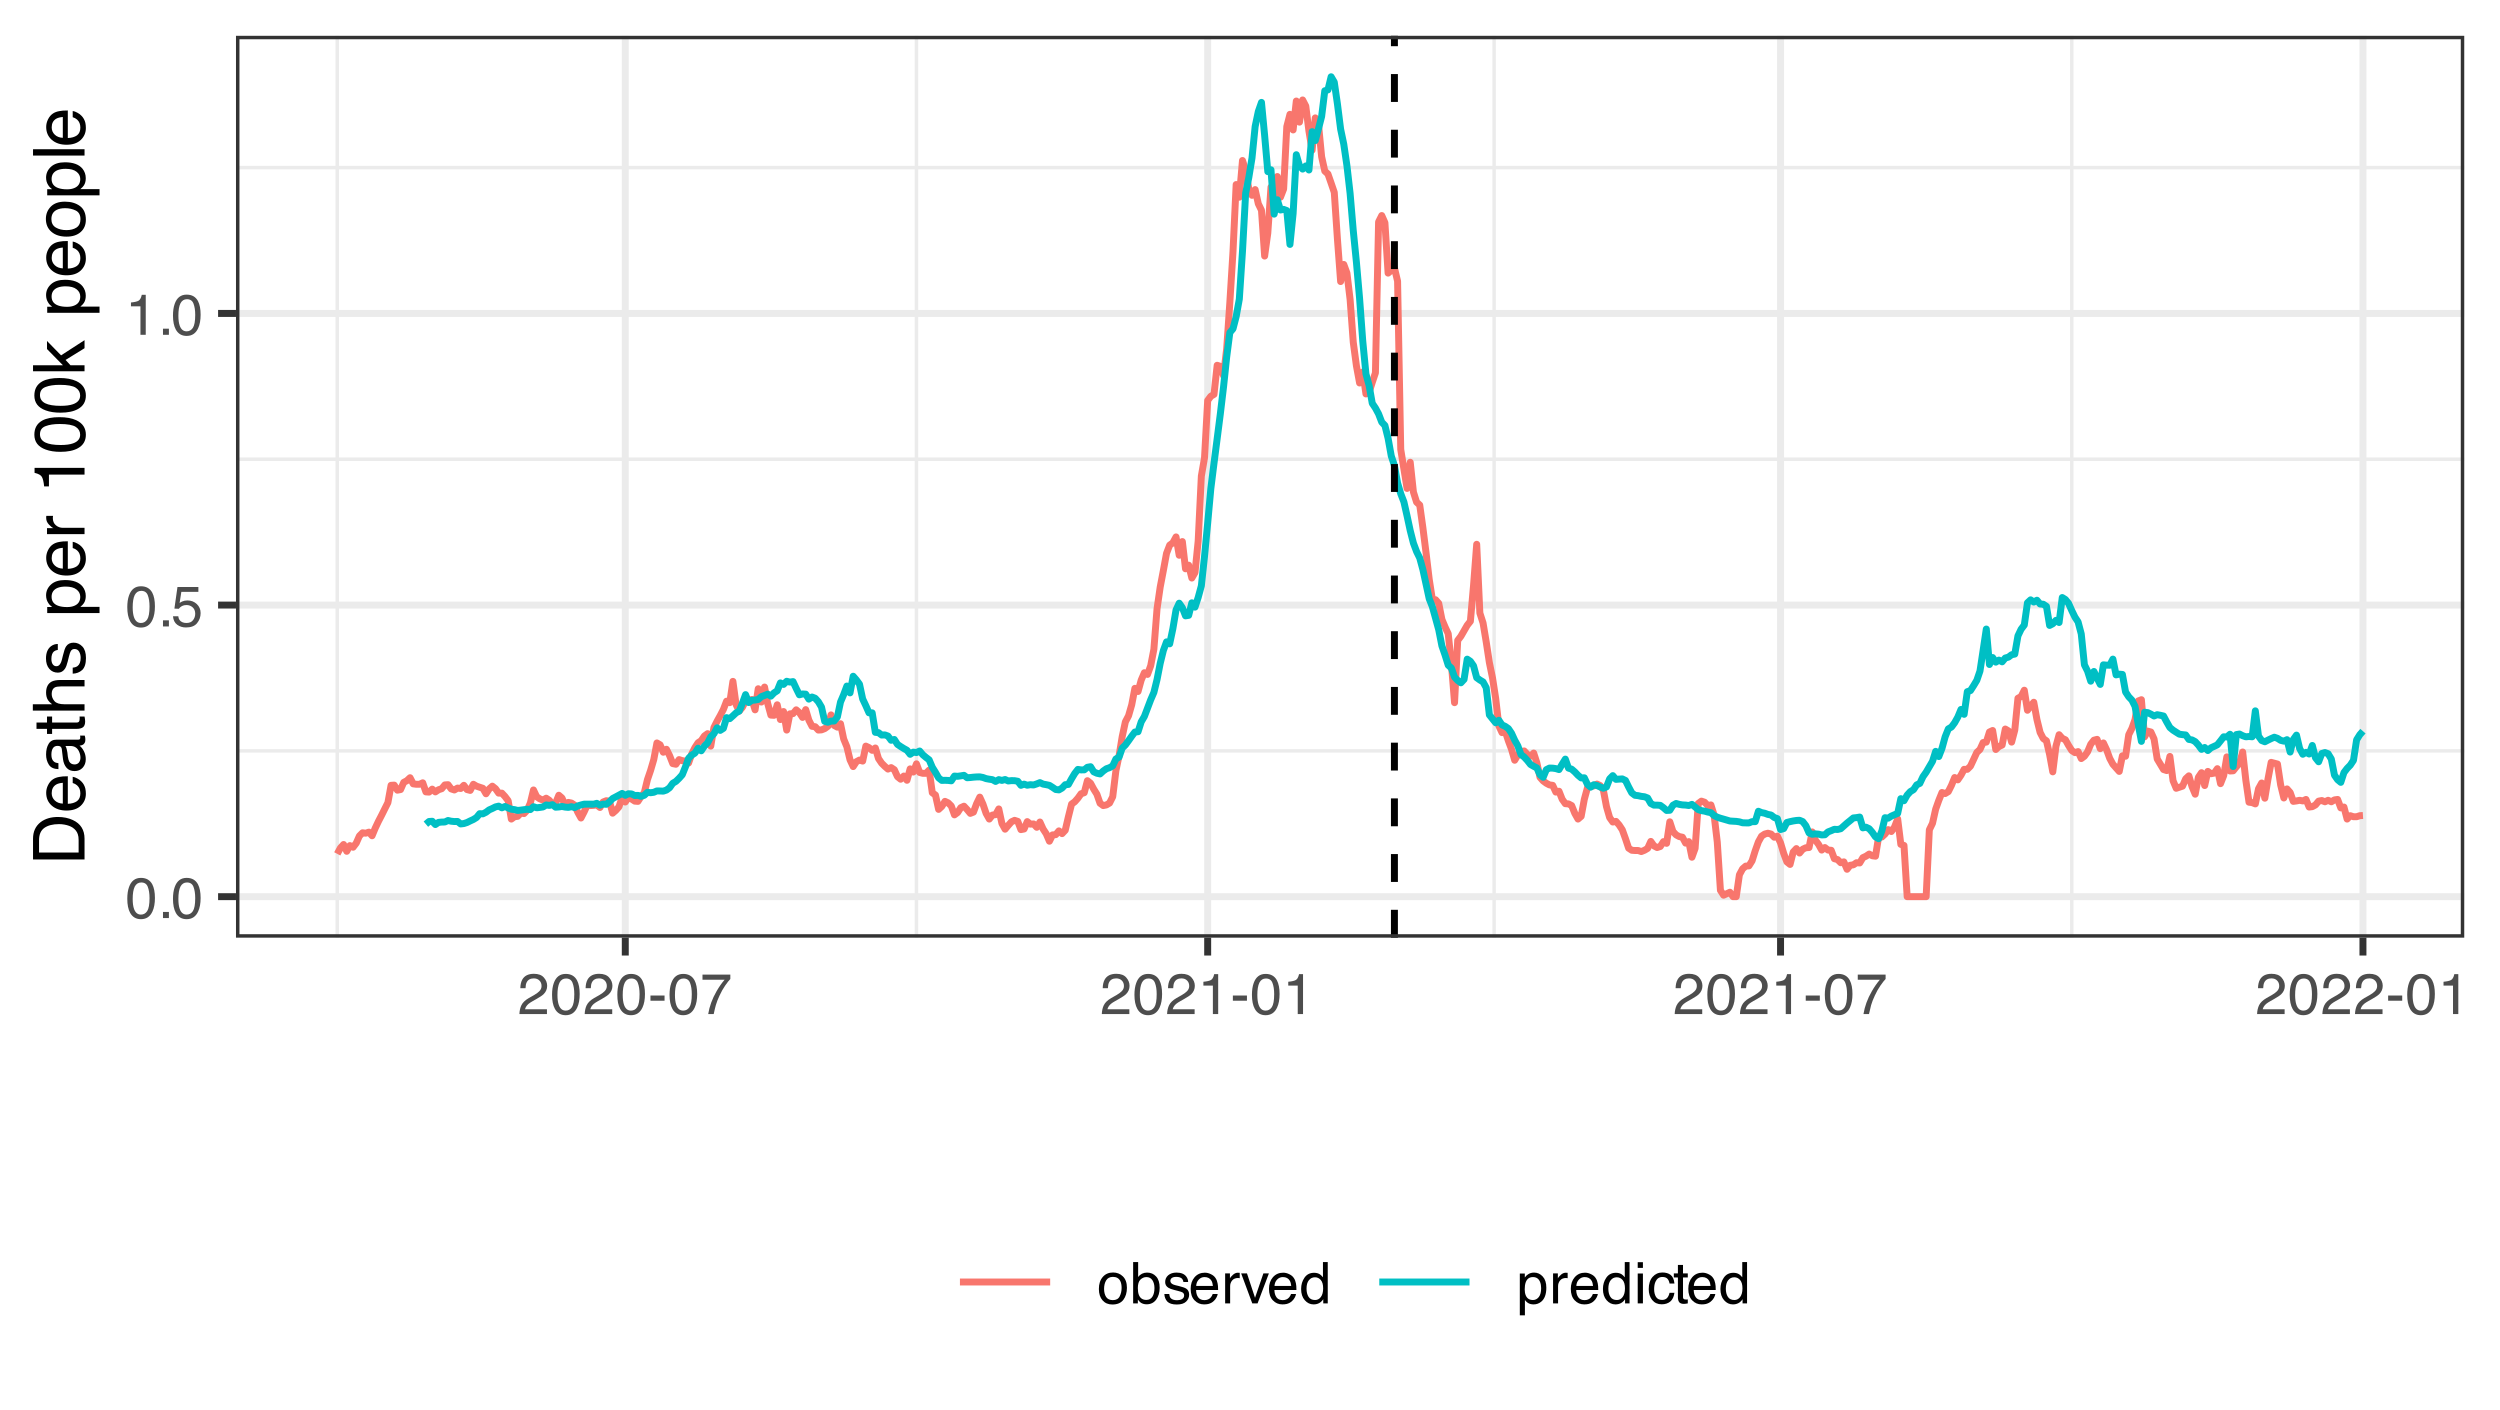 <?xml version="1.0" encoding="UTF-8"?>
<svg xmlns="http://www.w3.org/2000/svg" xmlns:xlink="http://www.w3.org/1999/xlink" width="383" height="216" viewBox="0 0 383 216">
<defs>
<g>
<g id="glyph-0-0">
<path d="M 0.281 0 L 0.281 -6.312 L 5.297 -6.312 L 5.297 0 Z M 4.5 -0.797 L 4.5 -5.516 L 1.078 -5.516 L 1.078 -0.797 Z M 4.5 -0.797 "/>
</g>
<g id="glyph-0-1">
<path d="M 2.375 -6.156 C 3.176 -6.156 3.754 -5.828 4.109 -5.172 C 4.379 -4.66 4.516 -3.961 4.516 -3.078 C 4.516 -2.242 4.391 -1.555 4.141 -1.016 C 3.785 -0.223 3.195 0.172 2.375 0.172 C 1.633 0.172 1.082 -0.148 0.719 -0.797 C 0.426 -1.328 0.281 -2.047 0.281 -2.953 C 0.281 -3.648 0.367 -4.25 0.547 -4.75 C 0.879 -5.688 1.488 -6.156 2.375 -6.156 Z M 2.375 -0.531 C 2.77 -0.531 3.086 -0.707 3.328 -1.062 C 3.566 -1.426 3.688 -2.086 3.688 -3.047 C 3.688 -3.754 3.598 -4.332 3.422 -4.781 C 3.254 -5.227 2.922 -5.453 2.422 -5.453 C 1.973 -5.453 1.641 -5.238 1.422 -4.812 C 1.211 -4.383 1.109 -3.754 1.109 -2.922 C 1.109 -2.297 1.176 -1.789 1.312 -1.406 C 1.52 -0.82 1.875 -0.531 2.375 -0.531 Z M 2.375 -0.531 "/>
</g>
<g id="glyph-0-2">
<path d="M 0.75 -0.938 L 1.656 -0.938 L 1.656 0 L 0.75 0 Z M 0.75 -0.938 "/>
</g>
<g id="glyph-0-3">
<path d="M 1.094 -1.562 C 1.133 -1.125 1.336 -0.82 1.703 -0.656 C 1.879 -0.57 2.094 -0.531 2.344 -0.531 C 2.801 -0.531 3.141 -0.676 3.359 -0.969 C 3.578 -1.258 3.688 -1.582 3.688 -1.938 C 3.688 -2.363 3.555 -2.691 3.297 -2.922 C 3.035 -3.16 2.719 -3.281 2.344 -3.281 C 2.082 -3.281 1.852 -3.227 1.656 -3.125 C 1.469 -3.02 1.305 -2.879 1.172 -2.703 L 0.5 -2.734 L 0.969 -6.047 L 4.172 -6.047 L 4.172 -5.297 L 1.562 -5.297 L 1.297 -3.594 C 1.43 -3.695 1.566 -3.773 1.703 -3.828 C 1.93 -3.93 2.195 -3.984 2.5 -3.984 C 3.062 -3.984 3.535 -3.801 3.922 -3.438 C 4.316 -3.07 4.516 -2.609 4.516 -2.047 C 4.516 -1.461 4.332 -0.945 3.969 -0.5 C 3.613 -0.062 3.047 0.156 2.266 0.156 C 1.754 0.156 1.305 0.016 0.922 -0.266 C 0.547 -0.547 0.332 -0.977 0.281 -1.562 Z M 1.094 -1.562 "/>
</g>
<g id="glyph-0-4">
<path d="M 0.844 -4.359 L 0.844 -4.953 C 1.395 -5.004 1.781 -5.094 2 -5.219 C 2.227 -5.344 2.395 -5.645 2.5 -6.125 L 3.109 -6.125 L 3.109 0 L 2.297 0 L 2.297 -4.359 Z M 0.844 -4.359 "/>
</g>
<g id="glyph-0-5">
<path d="M 0.281 0 C 0.301 -0.531 0.406 -0.988 0.594 -1.375 C 0.789 -1.77 1.164 -2.129 1.719 -2.453 L 2.547 -2.922 C 2.91 -3.141 3.164 -3.328 3.312 -3.484 C 3.551 -3.711 3.672 -3.984 3.672 -4.297 C 3.672 -4.648 3.562 -4.93 3.344 -5.141 C 3.133 -5.359 2.848 -5.469 2.484 -5.469 C 1.961 -5.469 1.598 -5.266 1.391 -4.859 C 1.285 -4.648 1.227 -4.352 1.219 -3.969 L 0.422 -3.969 C 0.43 -4.5 0.531 -4.938 0.719 -5.281 C 1.051 -5.875 1.645 -6.172 2.5 -6.172 C 3.195 -6.172 3.707 -5.977 4.031 -5.594 C 4.363 -5.219 4.531 -4.797 4.531 -4.328 C 4.531 -3.836 4.352 -3.414 4 -3.062 C 3.801 -2.863 3.441 -2.617 2.922 -2.328 L 2.344 -2 C 2.062 -1.844 1.836 -1.695 1.672 -1.562 C 1.391 -1.312 1.211 -1.035 1.141 -0.734 L 4.5 -0.734 L 4.5 0 Z M 0.281 0 "/>
</g>
<g id="glyph-0-6">
<path d="M 0.359 -2.844 L 2.516 -2.844 L 2.516 -2.047 L 0.359 -2.047 Z M 0.359 -2.844 "/>
</g>
<g id="glyph-0-7">
<path d="M 4.594 -6.047 L 4.594 -5.375 C 4.395 -5.176 4.129 -4.836 3.797 -4.359 C 3.473 -3.891 3.188 -3.379 2.938 -2.828 C 2.688 -2.297 2.5 -1.812 2.375 -1.375 C 2.289 -1.082 2.18 -0.625 2.047 0 L 1.203 0 C 1.391 -1.176 1.816 -2.344 2.484 -3.5 C 2.879 -4.188 3.289 -4.773 3.719 -5.266 L 0.328 -5.266 L 0.328 -6.047 Z M 4.594 -6.047 "/>
</g>
<g id="glyph-0-8">
<path d="M 2.391 -0.5 C 2.898 -0.5 3.25 -0.691 3.438 -1.078 C 3.633 -1.461 3.734 -1.895 3.734 -2.375 C 3.734 -2.801 3.664 -3.148 3.531 -3.422 C 3.312 -3.848 2.938 -4.062 2.406 -4.062 C 1.926 -4.062 1.578 -3.879 1.359 -3.516 C 1.148 -3.16 1.047 -2.727 1.047 -2.219 C 1.047 -1.727 1.148 -1.316 1.359 -0.984 C 1.578 -0.66 1.922 -0.5 2.391 -0.5 Z M 2.422 -4.734 C 3.016 -4.734 3.516 -4.535 3.922 -4.141 C 4.336 -3.742 4.547 -3.16 4.547 -2.391 C 4.547 -1.648 4.363 -1.035 4 -0.547 C 3.633 -0.066 3.07 0.172 2.312 0.172 C 1.688 0.172 1.188 -0.039 0.812 -0.469 C 0.438 -0.895 0.25 -1.473 0.25 -2.203 C 0.25 -2.973 0.445 -3.586 0.844 -4.047 C 1.238 -4.504 1.766 -4.734 2.422 -4.734 Z M 2.391 -4.719 Z M 2.391 -4.719 "/>
</g>
<g id="glyph-0-9">
<path d="M 0.5 -6.328 L 1.266 -6.328 L 1.266 -4.047 C 1.43 -4.266 1.629 -4.43 1.859 -4.547 C 2.098 -4.66 2.352 -4.719 2.625 -4.719 C 3.195 -4.719 3.66 -4.52 4.016 -4.125 C 4.379 -3.738 4.562 -3.16 4.562 -2.391 C 4.562 -1.66 4.383 -1.055 4.031 -0.578 C 3.676 -0.098 3.188 0.141 2.562 0.141 C 2.219 0.141 1.922 0.055 1.672 -0.109 C 1.535 -0.203 1.383 -0.363 1.219 -0.594 L 1.219 0 L 0.5 0 Z M 2.516 -0.531 C 2.93 -0.531 3.242 -0.695 3.453 -1.031 C 3.66 -1.363 3.766 -1.801 3.766 -2.344 C 3.766 -2.832 3.66 -3.234 3.453 -3.547 C 3.242 -3.867 2.938 -4.031 2.531 -4.031 C 2.188 -4.031 1.879 -3.898 1.609 -3.641 C 1.348 -3.379 1.219 -2.945 1.219 -2.344 C 1.219 -1.914 1.27 -1.566 1.375 -1.297 C 1.582 -0.785 1.961 -0.531 2.516 -0.531 Z M 2.516 -0.531 "/>
</g>
<g id="glyph-0-10">
<path d="M 1.031 -1.438 C 1.051 -1.188 1.113 -0.988 1.219 -0.844 C 1.414 -0.602 1.754 -0.484 2.234 -0.484 C 2.516 -0.484 2.766 -0.539 2.984 -0.656 C 3.203 -0.781 3.312 -0.973 3.312 -1.234 C 3.312 -1.43 3.223 -1.582 3.047 -1.688 C 2.941 -1.75 2.723 -1.82 2.391 -1.906 L 1.781 -2.062 C 1.383 -2.164 1.094 -2.273 0.906 -2.391 C 0.57 -2.598 0.406 -2.891 0.406 -3.266 C 0.406 -3.691 0.562 -4.039 0.875 -4.312 C 1.195 -4.582 1.617 -4.719 2.141 -4.719 C 2.836 -4.719 3.336 -4.516 3.641 -4.109 C 3.836 -3.848 3.93 -3.57 3.922 -3.281 L 3.203 -3.281 C 3.18 -3.457 3.117 -3.613 3.016 -3.75 C 2.836 -3.957 2.531 -4.062 2.094 -4.062 C 1.801 -4.062 1.578 -4.004 1.422 -3.891 C 1.273 -3.773 1.203 -3.629 1.203 -3.453 C 1.203 -3.254 1.301 -3.094 1.5 -2.969 C 1.613 -2.895 1.781 -2.832 2 -2.781 L 2.516 -2.656 C 3.066 -2.52 3.438 -2.391 3.625 -2.266 C 3.926 -2.066 4.078 -1.754 4.078 -1.328 C 4.078 -0.922 3.922 -0.566 3.609 -0.266 C 3.305 0.023 2.832 0.172 2.188 0.172 C 1.508 0.172 1.023 0.02 0.734 -0.281 C 0.453 -0.594 0.301 -0.977 0.281 -1.438 Z M 2.172 -4.719 Z M 2.172 -4.719 "/>
</g>
<g id="glyph-0-11">
<path d="M 2.484 -4.703 C 2.805 -4.703 3.117 -4.625 3.422 -4.469 C 3.734 -4.32 3.969 -4.125 4.125 -3.875 C 4.281 -3.645 4.383 -3.375 4.438 -3.062 C 4.488 -2.852 4.516 -2.516 4.516 -2.047 L 1.141 -2.047 C 1.148 -1.586 1.258 -1.211 1.469 -0.922 C 1.676 -0.641 1.992 -0.5 2.422 -0.5 C 2.828 -0.5 3.148 -0.633 3.391 -0.906 C 3.523 -1.062 3.625 -1.238 3.688 -1.438 L 4.453 -1.438 C 4.43 -1.27 4.363 -1.082 4.25 -0.875 C 4.133 -0.664 4.004 -0.5 3.859 -0.375 C 3.629 -0.145 3.344 0.008 3 0.094 C 2.812 0.133 2.598 0.156 2.359 0.156 C 1.785 0.156 1.301 -0.051 0.906 -0.469 C 0.508 -0.883 0.312 -1.469 0.312 -2.219 C 0.312 -2.945 0.508 -3.539 0.906 -4 C 1.312 -4.469 1.836 -4.703 2.484 -4.703 Z M 3.719 -2.672 C 3.688 -3.004 3.613 -3.27 3.5 -3.469 C 3.281 -3.844 2.926 -4.031 2.438 -4.031 C 2.082 -4.031 1.785 -3.898 1.547 -3.641 C 1.305 -3.391 1.176 -3.066 1.156 -2.672 Z M 2.406 -4.719 Z M 2.406 -4.719 "/>
</g>
<g id="glyph-0-12">
<path d="M 0.594 -4.594 L 1.328 -4.594 L 1.328 -3.812 C 1.379 -3.957 1.523 -4.141 1.766 -4.359 C 2.004 -4.586 2.273 -4.703 2.578 -4.703 C 2.586 -4.703 2.609 -4.695 2.641 -4.688 C 2.68 -4.688 2.742 -4.688 2.828 -4.688 L 2.828 -3.859 C 2.773 -3.867 2.727 -3.875 2.688 -3.875 C 2.656 -3.883 2.617 -3.891 2.578 -3.891 C 2.18 -3.891 1.879 -3.766 1.672 -3.516 C 1.461 -3.266 1.359 -2.973 1.359 -2.641 L 1.359 0 L 0.594 0 Z M 0.594 -4.594 "/>
</g>
<g id="glyph-0-13">
<path d="M 0.938 -4.594 L 2.172 -0.859 L 3.453 -4.594 L 4.297 -4.594 L 2.562 0 L 1.75 0 L 0.047 -4.594 Z M 0.938 -4.594 "/>
</g>
<g id="glyph-0-14">
<path d="M 1.062 -2.25 C 1.062 -1.75 1.164 -1.332 1.375 -1 C 1.582 -0.676 1.914 -0.516 2.375 -0.516 C 2.727 -0.516 3.02 -0.664 3.25 -0.969 C 3.488 -1.281 3.609 -1.723 3.609 -2.297 C 3.609 -2.879 3.488 -3.305 3.25 -3.578 C 3.008 -3.859 2.711 -4 2.359 -4 C 1.973 -4 1.66 -3.848 1.422 -3.547 C 1.18 -3.254 1.062 -2.82 1.062 -2.25 Z M 2.219 -4.688 C 2.57 -4.688 2.867 -4.609 3.109 -4.453 C 3.242 -4.367 3.398 -4.219 3.578 -4 L 3.578 -6.328 L 4.312 -6.328 L 4.312 0 L 3.625 0 L 3.625 -0.641 C 3.438 -0.359 3.219 -0.156 2.969 -0.031 C 2.727 0.094 2.453 0.156 2.141 0.156 C 1.617 0.156 1.172 -0.055 0.797 -0.484 C 0.422 -0.91 0.234 -1.484 0.234 -2.203 C 0.234 -2.867 0.406 -3.445 0.75 -3.938 C 1.094 -4.438 1.582 -4.688 2.219 -4.688 Z M 2.219 -4.688 "/>
</g>
<g id="glyph-0-15">
<path d="M 2.516 -0.516 C 2.867 -0.516 3.164 -0.664 3.406 -0.969 C 3.645 -1.27 3.766 -1.723 3.766 -2.328 C 3.766 -2.691 3.711 -3.004 3.609 -3.266 C 3.41 -3.773 3.047 -4.031 2.516 -4.031 C 1.973 -4.031 1.602 -3.766 1.406 -3.234 C 1.301 -2.941 1.25 -2.578 1.25 -2.141 C 1.25 -1.785 1.301 -1.484 1.406 -1.234 C 1.602 -0.754 1.973 -0.516 2.516 -0.516 Z M 0.5 -4.578 L 1.266 -4.578 L 1.266 -3.969 C 1.41 -4.176 1.578 -4.336 1.766 -4.453 C 2.023 -4.629 2.332 -4.719 2.688 -4.719 C 3.207 -4.719 3.648 -4.516 4.016 -4.109 C 4.379 -3.711 4.562 -3.145 4.562 -2.406 C 4.562 -1.395 4.297 -0.676 3.766 -0.25 C 3.43 0.02 3.047 0.156 2.609 0.156 C 2.266 0.156 1.973 0.078 1.734 -0.078 C 1.598 -0.16 1.445 -0.305 1.281 -0.516 L 1.281 1.828 L 0.5 1.828 Z M 0.5 -4.578 "/>
</g>
<g id="glyph-0-16">
<path d="M 0.562 -4.578 L 1.359 -4.578 L 1.359 0 L 0.562 0 Z M 0.562 -6.312 L 1.359 -6.312 L 1.359 -5.438 L 0.562 -5.438 Z M 0.562 -6.312 "/>
</g>
<g id="glyph-0-17">
<path d="M 2.344 -4.734 C 2.863 -4.734 3.285 -4.609 3.609 -4.359 C 3.93 -4.109 4.125 -3.672 4.188 -3.047 L 3.438 -3.047 C 3.395 -3.336 3.289 -3.578 3.125 -3.766 C 2.957 -3.953 2.695 -4.047 2.344 -4.047 C 1.852 -4.047 1.5 -3.801 1.281 -3.312 C 1.145 -3.008 1.078 -2.629 1.078 -2.172 C 1.078 -1.703 1.172 -1.312 1.359 -1 C 1.555 -0.688 1.867 -0.531 2.297 -0.531 C 2.609 -0.531 2.859 -0.625 3.047 -0.812 C 3.234 -1.008 3.363 -1.281 3.438 -1.625 L 4.188 -1.625 C 4.102 -1.02 3.891 -0.57 3.547 -0.281 C 3.203 0 2.766 0.141 2.234 0.141 C 1.629 0.141 1.145 -0.078 0.781 -0.516 C 0.426 -0.961 0.25 -1.516 0.25 -2.172 C 0.25 -2.984 0.445 -3.613 0.844 -4.062 C 1.238 -4.508 1.738 -4.734 2.344 -4.734 Z M 2.219 -4.719 Z M 2.219 -4.719 "/>
</g>
<g id="glyph-0-18">
<path d="M 0.719 -5.891 L 1.5 -5.891 L 1.5 -4.594 L 2.234 -4.594 L 2.234 -3.969 L 1.5 -3.969 L 1.5 -0.969 C 1.5 -0.801 1.555 -0.691 1.672 -0.641 C 1.723 -0.609 1.82 -0.594 1.969 -0.594 C 2 -0.594 2.035 -0.594 2.078 -0.594 C 2.129 -0.594 2.18 -0.598 2.234 -0.609 L 2.234 0 C 2.148 0.02 2.055 0.035 1.953 0.047 C 1.859 0.066 1.758 0.078 1.656 0.078 C 1.289 0.078 1.039 -0.016 0.906 -0.203 C 0.781 -0.391 0.719 -0.629 0.719 -0.922 L 0.719 -3.969 L 0.094 -3.969 L 0.094 -4.594 L 0.719 -4.594 Z M 0.719 -5.891 "/>
</g>
<g id="glyph-1-0">
<path d="M 0 -0.359 L -7.891 -0.359 L -7.891 -6.625 L 0 -6.625 Z M -0.984 -5.625 L -6.906 -5.625 L -6.906 -1.344 L -0.984 -1.344 Z M -0.984 -5.625 "/>
</g>
<g id="glyph-1-1">
<path d="M -0.906 -3.875 C -0.906 -4.227 -0.945 -4.523 -1.031 -4.766 C -1.164 -5.172 -1.43 -5.508 -1.828 -5.781 C -2.148 -5.988 -2.562 -6.141 -3.062 -6.234 C -3.352 -6.285 -3.629 -6.312 -3.891 -6.312 C -4.859 -6.312 -5.613 -6.117 -6.156 -5.734 C -6.695 -5.348 -6.969 -4.723 -6.969 -3.859 L -6.969 -1.953 L -0.906 -1.953 Z M -7.891 -0.891 L -7.891 -4.078 C -7.891 -5.16 -7.504 -6.004 -6.734 -6.609 C -6.035 -7.141 -5.145 -7.406 -4.062 -7.406 C -3.227 -7.406 -2.473 -7.25 -1.797 -6.938 C -0.598 -6.383 0 -5.43 0 -4.078 L 0 -0.891 Z M -7.891 -0.891 "/>
</g>
<g id="glyph-1-2">
<path d="M -5.875 -3.109 C -5.875 -3.516 -5.781 -3.906 -5.594 -4.281 C -5.406 -4.664 -5.156 -4.961 -4.844 -5.172 C -4.562 -5.359 -4.223 -5.484 -3.828 -5.547 C -3.566 -5.609 -3.145 -5.641 -2.562 -5.641 L -2.562 -1.422 C -1.977 -1.441 -1.508 -1.578 -1.156 -1.828 C -0.812 -2.086 -0.641 -2.488 -0.641 -3.031 C -0.641 -3.539 -0.805 -3.945 -1.141 -4.25 C -1.328 -4.414 -1.551 -4.535 -1.812 -4.609 L -1.812 -5.562 C -1.594 -5.531 -1.352 -5.441 -1.094 -5.297 C -0.832 -5.16 -0.625 -5.004 -0.469 -4.828 C -0.176 -4.535 0.02 -4.176 0.125 -3.75 C 0.176 -3.508 0.203 -3.242 0.203 -2.953 C 0.203 -2.234 -0.055 -1.625 -0.578 -1.125 C -1.098 -0.633 -1.828 -0.391 -2.766 -0.391 C -3.691 -0.391 -4.441 -0.641 -5.016 -1.141 C -5.586 -1.641 -5.875 -2.297 -5.875 -3.109 Z M -3.328 -4.641 C -3.754 -4.609 -4.094 -4.52 -4.344 -4.375 C -4.801 -4.102 -5.031 -3.66 -5.031 -3.047 C -5.031 -2.598 -4.867 -2.223 -4.547 -1.922 C -4.234 -1.629 -3.828 -1.473 -3.328 -1.453 Z M -5.891 -3.016 Z M -5.891 -3.016 "/>
</g>
<g id="glyph-1-3">
<path d="M -1.531 -1.453 C -1.25 -1.453 -1.023 -1.551 -0.859 -1.75 C -0.703 -1.957 -0.625 -2.203 -0.625 -2.484 C -0.625 -2.816 -0.703 -3.145 -0.859 -3.469 C -1.117 -4.008 -1.551 -4.281 -2.156 -4.281 L -2.922 -4.281 C -2.848 -4.156 -2.785 -4 -2.734 -3.812 C -2.691 -3.633 -2.656 -3.453 -2.625 -3.266 L -2.562 -2.688 C -2.508 -2.332 -2.438 -2.066 -2.344 -1.891 C -2.164 -1.598 -1.895 -1.453 -1.531 -1.453 Z M -3.484 -3.797 C -3.516 -4.016 -3.609 -4.16 -3.766 -4.234 C -3.848 -4.273 -3.973 -4.297 -4.141 -4.297 C -4.461 -4.297 -4.695 -4.176 -4.844 -3.938 C -5 -3.707 -5.078 -3.375 -5.078 -2.938 C -5.078 -2.438 -4.941 -2.082 -4.672 -1.875 C -4.516 -1.75 -4.289 -1.672 -4 -1.641 L -4 -0.734 C -4.707 -0.754 -5.195 -0.984 -5.469 -1.422 C -5.75 -1.867 -5.891 -2.383 -5.891 -2.969 C -5.891 -3.645 -5.758 -4.191 -5.5 -4.609 C -5.25 -5.035 -4.848 -5.25 -4.297 -5.25 L -0.984 -5.25 C -0.891 -5.25 -0.812 -5.266 -0.75 -5.297 C -0.688 -5.336 -0.656 -5.426 -0.656 -5.562 C -0.656 -5.602 -0.656 -5.648 -0.656 -5.703 C -0.664 -5.766 -0.676 -5.82 -0.688 -5.875 L 0.031 -5.875 C 0.07 -5.727 0.098 -5.613 0.109 -5.531 C 0.117 -5.457 0.125 -5.352 0.125 -5.219 C 0.125 -4.883 0.004 -4.641 -0.234 -4.484 C -0.359 -4.41 -0.535 -4.359 -0.766 -4.328 C -0.504 -4.129 -0.281 -3.844 -0.094 -3.469 C 0.094 -3.102 0.188 -2.695 0.188 -2.25 C 0.188 -1.719 0.023 -1.281 -0.297 -0.938 C -0.617 -0.602 -1.023 -0.438 -1.516 -0.438 C -2.047 -0.438 -2.457 -0.602 -2.75 -0.938 C -3.039 -1.27 -3.223 -1.707 -3.297 -2.25 Z M -5.891 -2.984 Z M -5.891 -2.984 "/>
</g>
<g id="glyph-1-4">
<path d="M -7.359 -0.906 L -7.359 -1.875 L -5.75 -1.875 L -5.75 -2.797 L -4.969 -2.797 L -4.969 -1.875 L -1.203 -1.875 C -1.004 -1.875 -0.875 -1.941 -0.812 -2.078 C -0.77 -2.16 -0.75 -2.285 -0.75 -2.453 C -0.75 -2.504 -0.75 -2.555 -0.75 -2.609 C -0.75 -2.66 -0.754 -2.723 -0.766 -2.797 L 0 -2.797 C 0.031 -2.68 0.051 -2.562 0.062 -2.438 C 0.082 -2.32 0.094 -2.195 0.094 -2.062 C 0.094 -1.613 -0.02 -1.305 -0.25 -1.141 C -0.488 -0.984 -0.789 -0.906 -1.156 -0.906 L -4.969 -0.906 L -4.969 -0.125 L -5.75 -0.125 L -5.75 -0.906 Z M -7.359 -0.906 "/>
</g>
<g id="glyph-1-5">
<path d="M -7.922 -0.703 L -7.922 -1.672 L -4.969 -1.672 C -5.258 -1.898 -5.469 -2.109 -5.594 -2.297 C -5.789 -2.609 -5.891 -2.992 -5.891 -3.453 C -5.891 -4.285 -5.598 -4.852 -5.016 -5.156 C -4.691 -5.312 -4.25 -5.391 -3.688 -5.391 L 0 -5.391 L 0 -4.406 L -3.625 -4.406 C -4.051 -4.406 -4.363 -4.352 -4.562 -4.25 C -4.875 -4.07 -5.031 -3.738 -5.031 -3.25 C -5.031 -2.852 -4.891 -2.488 -4.609 -2.156 C -4.336 -1.832 -3.816 -1.672 -3.047 -1.672 L 0 -1.672 L 0 -0.703 Z M -7.922 -0.703 "/>
</g>
<g id="glyph-1-6">
<path d="M -1.812 -1.281 C -1.488 -1.312 -1.238 -1.395 -1.062 -1.531 C -0.75 -1.77 -0.594 -2.191 -0.594 -2.797 C -0.594 -3.148 -0.672 -3.461 -0.828 -3.734 C -0.984 -4.004 -1.223 -4.141 -1.547 -4.141 C -1.797 -4.141 -1.984 -4.031 -2.109 -3.812 C -2.191 -3.676 -2.285 -3.398 -2.391 -2.984 L -2.578 -2.219 C -2.703 -1.727 -2.836 -1.367 -2.984 -1.141 C -3.254 -0.723 -3.617 -0.516 -4.078 -0.516 C -4.617 -0.516 -5.055 -0.707 -5.391 -1.094 C -5.734 -1.488 -5.906 -2.02 -5.906 -2.688 C -5.906 -3.551 -5.648 -4.176 -5.141 -4.562 C -4.816 -4.801 -4.469 -4.914 -4.094 -4.906 L -4.094 -4 C -4.312 -3.977 -4.508 -3.898 -4.688 -3.766 C -4.945 -3.547 -5.078 -3.16 -5.078 -2.609 C -5.078 -2.242 -5.004 -1.969 -4.859 -1.781 C -4.723 -1.594 -4.539 -1.5 -4.312 -1.5 C -4.062 -1.5 -3.863 -1.625 -3.719 -1.875 C -3.625 -2.008 -3.539 -2.219 -3.469 -2.5 L -3.312 -3.141 C -3.145 -3.836 -2.984 -4.301 -2.828 -4.531 C -2.578 -4.914 -2.191 -5.109 -1.672 -5.109 C -1.148 -5.109 -0.703 -4.91 -0.328 -4.516 C 0.035 -4.129 0.219 -3.539 0.219 -2.75 C 0.219 -1.895 0.023 -1.285 -0.359 -0.922 C -0.754 -0.566 -1.238 -0.379 -1.812 -0.359 Z M -5.891 -2.719 Z M -5.891 -2.719 "/>
</g>
<g id="glyph-1-7">
</g>
<g id="glyph-1-8">
<path d="M -0.656 -3.141 C -0.656 -3.586 -0.844 -3.957 -1.219 -4.25 C -1.594 -4.551 -2.156 -4.703 -2.906 -4.703 C -3.363 -4.703 -3.758 -4.641 -4.094 -4.516 C -4.727 -4.266 -5.047 -3.805 -5.047 -3.141 C -5.047 -2.461 -4.711 -2.004 -4.047 -1.766 C -3.68 -1.629 -3.223 -1.562 -2.672 -1.562 C -2.234 -1.562 -1.859 -1.629 -1.547 -1.766 C -0.953 -2.016 -0.656 -2.473 -0.656 -3.141 Z M -5.719 -0.641 L -5.719 -1.578 L -4.969 -1.578 C -5.227 -1.766 -5.426 -1.973 -5.562 -2.203 C -5.781 -2.535 -5.891 -2.922 -5.891 -3.359 C -5.891 -4.004 -5.641 -4.555 -5.141 -5.016 C -4.641 -5.473 -3.926 -5.703 -3 -5.703 C -1.75 -5.703 -0.852 -5.375 -0.312 -4.719 C 0.02 -4.301 0.188 -3.816 0.188 -3.266 C 0.188 -2.828 0.094 -2.461 -0.094 -2.172 C -0.195 -2.004 -0.379 -1.812 -0.641 -1.594 L 2.297 -1.594 L 2.297 -0.641 Z M -5.719 -0.641 "/>
</g>
<g id="glyph-1-9">
<path d="M -5.75 -0.734 L -5.75 -1.656 L -4.766 -1.656 C -4.953 -1.727 -5.18 -1.91 -5.453 -2.203 C -5.734 -2.492 -5.875 -2.832 -5.875 -3.219 C -5.875 -3.238 -5.875 -3.27 -5.875 -3.312 C -5.875 -3.352 -5.867 -3.426 -5.859 -3.531 L -4.828 -3.531 C -4.836 -3.477 -4.844 -3.426 -4.844 -3.375 C -4.852 -3.32 -4.859 -3.27 -4.859 -3.219 C -4.859 -2.727 -4.703 -2.352 -4.391 -2.094 C -4.078 -1.832 -3.719 -1.703 -3.312 -1.703 L 0 -1.703 L 0 -0.734 Z M -5.75 -0.734 "/>
</g>
<g id="glyph-1-10">
<path d="M -5.453 -1.047 L -6.188 -1.047 C -6.258 -1.742 -6.375 -2.227 -6.531 -2.5 C -6.688 -2.781 -7.062 -2.988 -7.656 -3.125 L -7.656 -3.891 L 0 -3.891 L 0 -2.859 L -5.453 -2.859 Z M -5.453 -1.047 "/>
</g>
<g id="glyph-1-11">
<path d="M -7.688 -2.969 C -7.688 -3.969 -7.281 -4.691 -6.469 -5.141 C -5.832 -5.484 -4.961 -5.656 -3.859 -5.656 C -2.805 -5.656 -1.941 -5.5 -1.266 -5.188 C -0.285 -4.727 0.203 -3.988 0.203 -2.969 C 0.203 -2.039 -0.195 -1.352 -1 -0.906 C -1.664 -0.531 -2.562 -0.344 -3.688 -0.344 C -4.562 -0.344 -5.312 -0.457 -5.938 -0.688 C -7.102 -1.102 -7.688 -1.863 -7.688 -2.969 Z M -0.672 -2.969 C -0.672 -3.469 -0.891 -3.863 -1.328 -4.156 C -1.773 -4.457 -2.602 -4.609 -3.812 -4.609 C -4.688 -4.609 -5.406 -4.5 -5.969 -4.281 C -6.539 -4.07 -6.828 -3.656 -6.828 -3.031 C -6.828 -2.469 -6.555 -2.051 -6.016 -1.781 C -5.484 -1.52 -4.695 -1.391 -3.656 -1.391 C -2.863 -1.391 -2.234 -1.473 -1.766 -1.641 C -1.035 -1.898 -0.672 -2.344 -0.672 -2.969 Z M -0.672 -2.969 "/>
</g>
<g id="glyph-1-12">
<path d="M -7.891 -0.688 L -7.891 -1.609 L -3.312 -1.609 L -5.75 -4.094 L -5.75 -5.328 L -3.594 -3.125 L 0 -5.453 L 0 -4.219 L -2.906 -2.422 L -2.156 -1.609 L 0 -1.609 L 0 -0.688 Z M -7.891 -0.688 "/>
</g>
<g id="glyph-1-13">
<path d="M -0.625 -2.984 C -0.625 -3.629 -0.863 -4.07 -1.344 -4.312 C -1.832 -4.551 -2.375 -4.672 -2.969 -4.672 C -3.508 -4.672 -3.945 -4.582 -4.281 -4.406 C -4.812 -4.133 -5.078 -3.664 -5.078 -3 C -5.078 -2.406 -4.848 -1.973 -4.391 -1.703 C -3.941 -1.441 -3.398 -1.312 -2.766 -1.312 C -2.148 -1.312 -1.641 -1.441 -1.234 -1.703 C -0.828 -1.973 -0.625 -2.398 -0.625 -2.984 Z M -5.922 -3.031 C -5.922 -3.77 -5.672 -4.395 -5.172 -4.906 C -4.68 -5.414 -3.957 -5.672 -3 -5.672 C -2.07 -5.672 -1.305 -5.445 -0.703 -5 C -0.098 -4.551 0.203 -3.852 0.203 -2.906 C 0.203 -2.113 -0.062 -1.484 -0.594 -1.016 C -1.125 -0.547 -1.844 -0.312 -2.75 -0.312 C -3.719 -0.312 -4.488 -0.555 -5.062 -1.047 C -5.633 -1.535 -5.922 -2.195 -5.922 -3.031 Z M -5.891 -3 Z M -5.891 -3 "/>
</g>
<g id="glyph-1-14">
<path d="M -7.891 -0.734 L -7.891 -1.703 L 0 -1.703 L 0 -0.734 Z M -7.891 -0.734 "/>
</g>
</g>
<clipPath id="clip-0">
<path clip-rule="nonzero" d="M 36.152 5.48 L 377.523 5.48 L 377.523 143.652 L 36.152 143.652 Z M 36.152 5.48 "/>
</clipPath>
<clipPath id="clip-1">
<path clip-rule="nonzero" d="M 36.152 114 L 377.523 114 L 377.523 116 L 36.152 116 Z M 36.152 114 "/>
</clipPath>
<clipPath id="clip-2">
<path clip-rule="nonzero" d="M 36.152 70 L 377.523 70 L 377.523 71 L 36.152 71 Z M 36.152 70 "/>
</clipPath>
<clipPath id="clip-3">
<path clip-rule="nonzero" d="M 36.152 25 L 377.523 25 L 377.523 26 L 36.152 26 Z M 36.152 25 "/>
</clipPath>
<clipPath id="clip-4">
<path clip-rule="nonzero" d="M 51 5.48 L 52 5.48 L 52 143.652 L 51 143.652 Z M 51 5.48 "/>
</clipPath>
<clipPath id="clip-5">
<path clip-rule="nonzero" d="M 140 5.48 L 141 5.48 L 141 143.652 L 140 143.652 Z M 140 5.48 "/>
</clipPath>
<clipPath id="clip-6">
<path clip-rule="nonzero" d="M 228 5.48 L 230 5.48 L 230 143.652 L 228 143.652 Z M 228 5.48 "/>
</clipPath>
<clipPath id="clip-7">
<path clip-rule="nonzero" d="M 317 5.48 L 318 5.48 L 318 143.652 L 317 143.652 Z M 317 5.48 "/>
</clipPath>
<clipPath id="clip-8">
<path clip-rule="nonzero" d="M 36.152 136 L 377.523 136 L 377.523 138 L 36.152 138 Z M 36.152 136 "/>
</clipPath>
<clipPath id="clip-9">
<path clip-rule="nonzero" d="M 36.152 92 L 377.523 92 L 377.523 94 L 36.152 94 Z M 36.152 92 "/>
</clipPath>
<clipPath id="clip-10">
<path clip-rule="nonzero" d="M 36.152 47 L 377.523 47 L 377.523 49 L 36.152 49 Z M 36.152 47 "/>
</clipPath>
<clipPath id="clip-11">
<path clip-rule="nonzero" d="M 95 5.48 L 97 5.48 L 97 143.652 L 95 143.652 Z M 95 5.48 "/>
</clipPath>
<clipPath id="clip-12">
<path clip-rule="nonzero" d="M 184 5.48 L 186 5.48 L 186 143.652 L 184 143.652 Z M 184 5.48 "/>
</clipPath>
<clipPath id="clip-13">
<path clip-rule="nonzero" d="M 272 5.48 L 274 5.48 L 274 143.652 L 272 143.652 Z M 272 5.48 "/>
</clipPath>
<clipPath id="clip-14">
<path clip-rule="nonzero" d="M 361 5.48 L 363 5.48 L 363 143.652 L 361 143.652 Z M 361 5.48 "/>
</clipPath>
<clipPath id="clip-15">
<path clip-rule="nonzero" d="M 213 5.48 L 215 5.48 L 215 143.652 L 213 143.652 Z M 213 5.48 "/>
</clipPath>
<clipPath id="clip-16">
<path clip-rule="nonzero" d="M 36.152 5.48 L 377.523 5.48 L 377.523 143.652 L 36.152 143.652 Z M 36.152 5.48 "/>
</clipPath>
</defs>
<rect x="-38.3" y="-21.6" width="459.6" height="259.2" fill="rgb(100%, 100%, 100%)" fill-opacity="1"/>
<rect x="-38.3" y="-21.6" width="459.6" height="259.2" fill="rgb(100%, 100%, 100%)" fill-opacity="1"/>
<path fill="none" stroke-width="1.067" stroke-linecap="round" stroke-linejoin="round" stroke="rgb(100%, 100%, 100%)" stroke-opacity="1" stroke-miterlimit="10" d="M 0 216 L 383 216 L 383 0 L 0 0 Z M 0 216 "/>
<g clip-path="url(#clip-0)">
<path fill-rule="nonzero" fill="rgb(100%, 100%, 100%)" fill-opacity="1" d="M 36.152 143.652 L 377.523 143.652 L 377.523 5.48 L 36.152 5.48 Z M 36.152 143.652 "/>
</g>
<g clip-path="url(#clip-1)">
<path fill="none" stroke-width="0.533" stroke-linecap="butt" stroke-linejoin="round" stroke="rgb(92.157%, 92.157%, 92.157%)" stroke-opacity="1" stroke-miterlimit="10" d="M 36.152 115.031 L 377.52 115.031 "/>
</g>
<g clip-path="url(#clip-2)">
<path fill="none" stroke-width="0.533" stroke-linecap="butt" stroke-linejoin="round" stroke="rgb(92.157%, 92.157%, 92.157%)" stroke-opacity="1" stroke-miterlimit="10" d="M 36.152 70.355 L 377.52 70.355 "/>
</g>
<g clip-path="url(#clip-3)">
<path fill="none" stroke-width="0.533" stroke-linecap="butt" stroke-linejoin="round" stroke="rgb(92.157%, 92.157%, 92.157%)" stroke-opacity="1" stroke-miterlimit="10" d="M 36.152 25.68 L 377.52 25.68 "/>
</g>
<g clip-path="url(#clip-4)">
<path fill="none" stroke-width="0.533" stroke-linecap="butt" stroke-linejoin="round" stroke="rgb(92.157%, 92.157%, 92.157%)" stroke-opacity="1" stroke-miterlimit="10" d="M 51.668 143.652 L 51.668 5.48 "/>
</g>
<g clip-path="url(#clip-5)">
<path fill="none" stroke-width="0.533" stroke-linecap="butt" stroke-linejoin="round" stroke="rgb(92.157%, 92.157%, 92.157%)" stroke-opacity="1" stroke-miterlimit="10" d="M 140.402 143.652 L 140.402 5.48 "/>
</g>
<g clip-path="url(#clip-6)">
<path fill="none" stroke-width="0.533" stroke-linecap="butt" stroke-linejoin="round" stroke="rgb(92.157%, 92.157%, 92.157%)" stroke-opacity="1" stroke-miterlimit="10" d="M 228.898 143.652 L 228.898 5.48 "/>
</g>
<g clip-path="url(#clip-7)">
<path fill="none" stroke-width="0.533" stroke-linecap="butt" stroke-linejoin="round" stroke="rgb(92.157%, 92.157%, 92.157%)" stroke-opacity="1" stroke-miterlimit="10" d="M 317.395 143.652 L 317.395 5.48 "/>
</g>
<g clip-path="url(#clip-8)">
<path fill="none" stroke-width="1.067" stroke-linecap="butt" stroke-linejoin="round" stroke="rgb(92.157%, 92.157%, 92.157%)" stroke-opacity="1" stroke-miterlimit="10" d="M 36.152 137.371 L 377.52 137.371 "/>
</g>
<g clip-path="url(#clip-9)">
<path fill="none" stroke-width="1.067" stroke-linecap="butt" stroke-linejoin="round" stroke="rgb(92.157%, 92.157%, 92.157%)" stroke-opacity="1" stroke-miterlimit="10" d="M 36.152 92.695 L 377.52 92.695 "/>
</g>
<g clip-path="url(#clip-10)">
<path fill="none" stroke-width="1.067" stroke-linecap="butt" stroke-linejoin="round" stroke="rgb(92.157%, 92.157%, 92.157%)" stroke-opacity="1" stroke-miterlimit="10" d="M 36.152 48.016 L 377.52 48.016 "/>
</g>
<g clip-path="url(#clip-11)">
<path fill="none" stroke-width="1.067" stroke-linecap="butt" stroke-linejoin="round" stroke="rgb(92.157%, 92.157%, 92.157%)" stroke-opacity="1" stroke-miterlimit="10" d="M 95.793 143.652 L 95.793 5.48 "/>
</g>
<g clip-path="url(#clip-12)">
<path fill="none" stroke-width="1.067" stroke-linecap="butt" stroke-linejoin="round" stroke="rgb(92.157%, 92.157%, 92.157%)" stroke-opacity="1" stroke-miterlimit="10" d="M 185.016 143.652 L 185.016 5.48 "/>
</g>
<g clip-path="url(#clip-13)">
<path fill="none" stroke-width="1.067" stroke-linecap="butt" stroke-linejoin="round" stroke="rgb(92.157%, 92.157%, 92.157%)" stroke-opacity="1" stroke-miterlimit="10" d="M 272.781 143.652 L 272.781 5.48 "/>
</g>
<g clip-path="url(#clip-14)">
<path fill="none" stroke-width="1.067" stroke-linecap="butt" stroke-linejoin="round" stroke="rgb(92.157%, 92.157%, 92.157%)" stroke-opacity="1" stroke-miterlimit="10" d="M 362.004 143.652 L 362.004 5.48 "/>
</g>
<path fill="none" stroke-width="1.067" stroke-linecap="butt" stroke-linejoin="round" stroke="rgb(97.255%, 46.275%, 42.745%)" stroke-opacity="1" stroke-miterlimit="10" d="M 51.668 130.812 L 52.152 129.91 L 52.637 129.379 L 53.121 130.418 L 53.605 129.547 L 54.094 129.797 L 54.578 129.164 L 55.062 128.066 L 55.547 127.582 L 56.031 127.648 L 56.516 127.484 L 57 128.035 L 57.484 126.871 L 57.973 125.836 L 58.457 124.902 L 58.941 123.93 L 59.426 122.961 L 59.91 120.312 L 60.395 120.281 L 60.879 121.055 L 61.367 120.961 L 61.852 119.859 L 62.336 119.602 L 62.82 119.148 L 63.305 120.086 L 63.789 120.152 L 64.273 120.152 L 64.762 119.926 L 65.246 121.316 L 65.73 121.348 L 66.215 120.895 L 66.699 121.316 L 67.184 120.992 L 67.668 120.832 L 68.152 120.25 L 68.641 120.215 L 69.125 120.863 L 69.609 121.023 L 70.094 120.734 L 70.578 120.797 L 71.062 120.312 L 71.547 120.961 L 72.035 121.09 L 72.52 120.152 L 73.004 120.441 L 73.488 120.605 L 73.973 120.766 L 74.457 121.605 L 74.941 120.863 L 75.426 120.441 L 75.914 120.832 L 76.398 121.508 L 76.883 121.508 L 77.367 122.027 L 77.852 122.672 L 78.336 125.48 L 78.82 125.125 L 79.309 125.062 L 79.793 124.547 L 80.277 124.641 L 80.762 124.125 L 81.246 123.027 L 81.73 121.023 L 82.215 122.059 L 82.699 122.383 L 83.188 122.574 L 83.672 122.285 L 84.156 122.605 L 84.641 123.223 L 85.125 123.027 L 85.609 121.832 L 86.094 122.25 L 86.582 123.383 L 87.066 122.93 L 87.551 123.027 L 88.035 123.352 L 88.52 124.449 L 89.004 125.32 L 89.488 124.383 L 89.977 123.316 L 90.461 123.414 L 90.945 123.383 L 91.43 123.316 L 91.914 123.707 L 92.398 122.867 L 92.883 122.672 L 93.367 122.734 L 93.855 124.578 L 94.34 124.156 L 94.824 123.609 L 95.309 122.156 L 95.793 122.867 L 96.277 122.156 L 96.762 122.414 L 97.25 122.734 L 97.734 122.77 L 98.219 122.027 L 98.703 121.445 L 99.188 119.441 L 99.672 118.02 L 100.156 116.371 L 100.641 113.82 L 101.129 114.109 L 101.613 115.242 L 102.098 114.789 L 102.582 115.758 L 103.066 116.984 L 103.551 117.082 L 104.035 116.371 L 104.523 116.535 L 105.008 116.598 L 105.492 116.891 L 105.977 115.5 L 106.461 114.531 L 106.945 113.789 L 107.43 113.465 L 107.914 112.754 L 108.402 112.398 L 108.887 114.305 L 109.371 111.461 L 109.855 110.492 L 110.34 109.621 L 110.824 108.684 L 111.309 107.422 L 111.797 107.648 L 112.281 104.387 L 112.766 107.941 L 113.25 108.941 L 113.734 108.359 L 114.219 107.391 L 114.703 107.359 L 115.188 107.164 L 115.676 108.746 L 116.16 105.516 L 116.645 107.551 L 117.129 105.258 L 117.613 107.777 L 118.098 109.555 L 118.582 109.586 L 119.07 107.973 L 119.555 110.234 L 120.039 109.008 L 120.523 111.848 L 121.008 109.363 L 121.492 109.328 L 121.977 108.746 L 122.465 109.168 L 122.949 109.91 L 123.434 108.715 L 123.918 110.332 L 124.402 111.27 L 124.887 111.332 L 125.371 111.848 L 125.855 111.816 L 126.344 111.621 L 126.828 111.27 L 127.312 109.523 L 127.797 111.137 L 128.281 111.398 L 128.766 110.879 L 129.25 113.207 L 129.738 114.402 L 130.223 116.402 L 130.707 117.438 L 131.191 116.695 L 131.676 116.438 L 132.16 116.598 L 132.645 114.305 L 133.129 114.531 L 133.617 114.949 L 134.102 114.594 L 134.586 116.211 L 135.07 116.922 L 135.555 117.406 L 136.039 117.824 L 136.523 117.598 L 137.012 117.922 L 137.496 118.988 L 137.98 119.375 L 138.465 118.891 L 138.949 119.539 L 139.434 117.793 L 139.918 118.277 L 140.402 117.02 L 140.891 118.344 L 141.375 118.473 L 141.859 118.473 L 142.344 117.988 L 142.828 121.445 L 143.312 121.801 L 143.797 123.996 L 144.285 123.543 L 144.77 122.77 L 145.254 122.996 L 145.738 123.48 L 146.223 124.836 L 146.707 124.48 L 147.191 123.738 L 147.68 123.512 L 148.164 124.027 L 148.648 124.609 L 149.133 124.418 L 149.617 123.125 L 150.102 122.121 L 150.586 123.188 L 151.07 124.609 L 151.559 125.48 L 152.043 124.867 L 152.527 124.805 L 153.012 123.93 L 153.496 126.16 L 153.98 127.031 L 154.465 126.453 L 154.953 125.902 L 155.438 125.676 L 155.922 125.836 L 156.406 127.098 L 156.891 127 L 157.375 125.871 L 157.859 126.258 L 158.344 126.227 L 158.832 126.742 L 159.316 125.934 L 159.801 127 L 160.285 127.742 L 160.77 128.875 L 161.254 127.906 L 161.738 127.871 L 162.227 127.293 L 162.711 127.711 L 163.195 127.195 L 163.68 125.125 L 164.164 123.188 L 164.648 122.832 L 165.133 122.285 L 165.617 121.605 L 166.105 121.445 L 166.59 119.602 L 167.074 119.992 L 167.559 120.895 L 168.043 121.672 L 168.527 123.059 L 169.012 123.414 L 169.5 123.316 L 169.984 123.027 L 170.469 122.059 L 170.953 118.086 L 171.438 115.789 L 171.922 112.852 L 172.406 110.59 L 172.895 109.652 L 173.379 107.973 L 173.863 105.453 L 174.348 105.938 L 174.832 104.191 L 175.316 103.062 L 175.801 103.32 L 176.285 101.996 L 176.773 99.477 L 177.258 93.273 L 177.742 89.945 L 178.227 87.395 L 178.711 84.777 L 179.195 83.516 L 179.68 83.16 L 180.168 82.258 L 180.652 85.066 L 181.137 82.969 L 181.621 87.137 L 182.105 86.586 L 182.59 88.555 L 183.074 87.715 L 183.559 82.902 L 184.047 72.922 L 184.531 70.141 L 185.016 61.355 L 185.5 60.707 L 185.984 60.418 L 186.469 55.961 L 186.953 56.121 L 187.441 57.543 L 187.926 53.441 L 188.41 46.363 L 188.895 38.547 L 189.379 28.273 L 189.863 30.211 L 190.348 24.59 L 190.832 26.078 L 191.32 28.984 L 191.805 29.922 L 192.289 29.047 L 192.773 31.215 L 193.258 32.215 L 193.742 39.227 L 194.227 35.703 L 194.715 28.66 L 195.199 31.664 L 195.684 27.047 L 196.168 30.211 L 196.652 28.953 L 197.137 19.391 L 197.621 17.516 L 198.105 19.906 L 198.594 15.48 L 199.078 18.711 L 199.562 15.316 L 200.047 16.254 L 200.531 20.102 L 201.016 23.008 L 201.5 18.062 L 201.988 19 L 202.473 24.008 L 202.957 26.207 L 203.441 26.656 L 203.926 28.047 L 204.41 29.469 L 204.895 36.641 L 205.383 43.133 L 205.867 40.516 L 206.352 41.84 L 206.836 45.879 L 207.32 52.438 L 207.805 56.055 L 208.289 58.672 L 208.773 56.992 L 209.262 60.352 L 209.746 60.094 L 210.23 58.578 L 210.715 57.121 L 211.199 33.992 L 211.684 33.023 L 212.168 34.121 L 212.656 41.84 L 213.141 41.422 L 213.625 41.035 L 214.109 43.07 L 214.594 68.852 L 215.078 71.855 L 215.562 74.828 L 216.047 70.82 L 216.535 75.375 L 217.02 76.926 L 217.504 77.379 L 217.988 80.867 L 218.473 84.711 L 218.957 88.75 L 219.441 91.852 L 219.93 91.883 L 220.414 92.434 L 220.898 94.887 L 221.383 96.051 L 221.867 97.086 L 222.352 101.672 L 222.836 107.648 L 223.32 98.117 L 223.809 97.473 L 224.777 95.793 L 225.262 95.18 L 225.746 89.688 L 226.23 83.387 L 226.715 93.918 L 227.203 95.438 L 227.688 98.344 L 228.172 101.512 L 228.656 103.871 L 229.141 107.004 L 229.625 111.203 L 230.109 112.238 L 230.598 112.012 L 231.082 113.496 L 231.566 114.789 L 232.051 116.469 L 232.535 115.66 L 233.02 115.145 L 233.504 115.047 L 233.988 115.562 L 234.477 115.855 L 234.961 115.371 L 235.445 116.855 L 235.93 119.086 L 236.414 119.637 L 236.898 119.992 L 237.383 120.25 L 237.871 120.312 L 238.355 121.348 L 238.84 121.219 L 239.324 122.445 L 239.809 123.125 L 240.293 123.156 L 240.777 123.414 L 241.262 124.609 L 241.75 125.48 L 242.234 125.062 L 242.719 122.445 L 243.203 120.668 L 243.688 120.441 L 244.172 120.41 L 244.656 120.121 L 245.145 120.344 L 245.629 121.023 L 246.113 123.578 L 246.598 125.258 L 247.082 125.934 L 247.566 125.836 L 248.051 126.387 L 248.535 127.129 L 249.023 128.488 L 249.508 129.941 L 249.992 130.262 L 250.477 130.297 L 250.961 130.297 L 251.445 130.457 L 251.93 130.262 L 252.418 129.973 L 252.902 128.906 L 253.387 129.586 L 253.871 129.844 L 254.355 129.684 L 254.84 128.938 L 255.324 129.199 L 255.812 125.902 L 256.297 127.387 L 256.781 127.906 L 257.266 128.164 L 257.75 128.262 L 258.234 129.164 L 258.719 128.938 L 259.203 131.328 L 259.691 129.973 L 260.176 123.09 L 260.66 122.734 L 261.145 122.898 L 261.629 123.414 L 262.113 123.316 L 262.598 124.867 L 263.086 129.004 L 263.57 136.402 L 264.055 137.145 L 265.023 136.691 L 265.508 137.371 L 265.992 137.371 L 266.477 134.012 L 266.965 133.105 L 267.449 132.688 L 267.934 132.652 L 268.418 131.879 L 268.902 130.328 L 269.387 128.973 L 269.871 128.098 L 270.359 127.777 L 270.844 127.648 L 271.328 127.777 L 271.812 128.262 L 272.297 128.098 L 272.781 129.133 L 273.266 130.75 L 273.75 132.039 L 274.238 132.43 L 274.723 130.523 L 275.207 130.004 L 275.691 130.684 L 276.176 130.102 L 276.66 129.875 L 277.145 129.844 L 277.633 127.453 L 278.117 128.715 L 278.602 129.359 L 279.086 130.23 L 279.57 129.844 L 280.055 130.23 L 280.539 130.262 L 281.023 131.555 L 281.512 131.684 L 281.996 132.168 L 282.48 132.039 L 282.965 133.172 L 283.449 132.559 L 283.934 132.492 L 284.418 132.168 L 284.906 132.203 L 285.391 131.395 L 285.875 131.168 L 286.359 130.844 L 286.844 131.105 L 287.328 131.168 L 287.812 128.164 L 288.301 128.227 L 288.785 127.777 L 289.27 127.098 L 289.754 127.387 L 290.238 126.711 L 290.723 125.449 L 291.207 129.359 L 291.691 129.52 L 292.18 137.371 L 295.086 137.371 L 295.574 127.129 L 296.059 126.129 L 296.543 123.965 L 297.027 122.605 L 297.512 121.41 L 297.996 121.574 L 298.48 121.281 L 298.965 120.312 L 299.453 119.117 L 299.938 119.473 L 300.422 118.762 L 300.906 117.859 L 301.391 117.859 L 301.875 117.375 L 302.359 116.34 L 302.848 115.273 L 303.332 114.82 L 303.816 113.754 L 304.301 113.691 L 304.785 112.141 L 305.27 111.914 L 305.754 114.82 L 306.238 114.367 L 306.727 114.145 L 307.211 111.688 L 307.695 111.977 L 308.18 113.691 L 308.664 111.848 L 309.148 106.973 L 309.633 106.711 L 310.121 105.742 L 310.605 108.812 L 311.09 108.168 L 311.574 107.586 L 312.059 110.234 L 312.543 112.203 L 313.027 113.141 L 313.516 113.496 L 314 115.598 L 314.484 118.246 L 314.969 114.336 L 315.453 112.559 L 315.938 113.109 L 316.422 113.336 L 316.906 114.207 L 317.395 114.984 L 317.879 115.305 L 318.363 115.145 L 318.848 116.211 L 319.332 115.855 L 319.816 115.176 L 320.301 114.012 L 320.789 113.398 L 321.273 113.27 L 321.758 114.691 L 322.242 113.82 L 322.727 114.855 L 323.211 116.18 L 323.695 117.082 L 324.18 117.633 L 324.668 118.18 L 325.152 115.789 L 325.637 115.855 L 326.121 112.559 L 326.605 111.59 L 327.09 110.234 L 327.574 107.391 L 328.062 107.195 L 328.547 112.883 L 329.031 112.012 L 329.516 112.141 L 330 113.207 L 330.484 116.273 L 331.453 117.891 L 331.941 118.051 L 332.426 115.887 L 332.91 119.602 L 333.395 120.766 L 333.879 120.605 L 334.363 120.441 L 334.848 119.312 L 335.336 118.859 L 335.82 120.508 L 336.305 121.672 L 336.789 119.086 L 337.273 118.375 L 337.758 120.344 L 338.242 118.18 L 338.73 118.535 L 339.215 118.441 L 339.699 117.762 L 340.184 120.055 L 340.668 118.828 L 341.152 115.953 L 341.637 118.117 L 342.121 118.086 L 342.609 117.469 L 343.094 116.922 L 343.578 115.207 L 344.062 119.539 L 344.547 122.898 L 345.031 122.961 L 345.516 123.156 L 346.004 120.832 L 346.488 119.957 L 346.973 122.285 L 347.457 119.344 L 347.941 116.793 L 348.91 117.051 L 349.395 120.25 L 349.883 122.25 L 350.367 120.863 L 350.852 121.41 L 351.336 122.77 L 351.82 122.703 L 352.305 122.605 L 352.789 122.703 L 353.277 122.477 L 353.762 123.641 L 354.246 123.578 L 354.73 123.316 L 355.215 122.734 L 355.699 122.641 L 356.184 122.832 L 356.668 122.605 L 357.156 122.832 L 357.641 122.543 L 358.125 122.477 L 358.609 123.77 L 359.094 123.641 L 359.578 125.48 L 360.062 124.965 L 360.551 125.125 L 361.035 125.125 L 361.52 124.965 L 362.004 124.934 "/>
<path fill="none" stroke-width="1.067" stroke-linecap="butt" stroke-linejoin="round" stroke="rgb(0%, 74.902%, 76.863%)" stroke-opacity="1" stroke-miterlimit="10" d="M 65.246 126.262 L 65.73 125.852 L 66.215 125.816 L 66.699 126.32 L 67.184 125.988 L 67.668 125.941 L 68.152 125.93 L 68.641 125.699 L 69.125 125.812 L 69.609 125.859 L 70.094 125.848 L 70.578 126.227 L 71.062 126.168 L 71.547 126.008 L 72.035 125.766 L 72.52 125.543 L 73.004 125.242 L 73.488 124.656 L 73.973 124.68 L 74.457 124.438 L 74.941 124.074 L 75.426 123.859 L 75.914 123.613 L 76.398 123.5 L 76.883 123.758 L 77.367 123.555 L 77.852 123.781 L 78.336 123.973 L 78.82 124.035 L 79.309 124.16 L 79.793 124.109 L 80.762 123.977 L 81.246 124.027 L 81.73 123.586 L 82.215 123.754 L 82.699 123.699 L 83.188 123.625 L 83.672 123.32 L 84.156 123.387 L 84.641 123.273 L 85.125 123.664 L 85.609 123.629 L 86.094 123.547 L 86.582 123.648 L 87.066 123.691 L 87.551 123.582 L 88.035 123.719 L 88.52 123.465 L 89.004 123.32 L 89.488 123.199 L 89.977 123.195 L 90.461 123.195 L 90.945 123.203 L 91.43 123.07 L 91.914 123.355 L 92.398 123.18 L 92.883 123.219 L 93.367 122.848 L 93.855 122.332 L 94.34 122.078 L 95.309 121.555 L 95.793 121.844 L 96.277 121.602 L 96.762 121.633 L 97.25 121.875 L 97.734 121.852 L 98.219 121.996 L 98.703 121.84 L 99.188 121.379 L 99.672 121.445 L 100.156 121.379 L 100.641 121.168 L 101.129 121.18 L 101.613 121.203 L 102.098 121.039 L 102.582 120.68 L 103.066 120 L 103.551 119.707 L 104.035 119.238 L 104.523 118.691 L 105.008 117.484 L 105.492 116.164 L 105.977 115.676 L 106.461 115.379 L 106.945 114.625 L 107.43 115.02 L 107.914 114.301 L 108.402 113.812 L 108.887 112.871 L 109.371 112.41 L 109.855 111.5 L 110.34 111.895 L 110.824 111.582 L 111.309 109.941 L 111.797 110.098 L 112.281 109.668 L 112.766 109.211 L 113.25 108.934 L 113.734 107.738 L 114.219 106.418 L 114.703 107.629 L 115.188 107.293 L 115.676 107.246 L 116.16 107.156 L 116.645 106.723 L 117.129 106.543 L 117.613 106.34 L 118.098 106.648 L 118.582 106.145 L 119.07 105.828 L 119.555 104.621 L 120.039 104.852 L 120.523 104.371 L 121.008 104.496 L 121.492 104.422 L 121.977 105.461 L 122.465 106.445 L 122.949 106.316 L 123.434 106.344 L 123.918 107.105 L 124.402 106.785 L 124.887 106.969 L 125.371 107.508 L 125.855 108.328 L 126.344 110.508 L 126.828 110.648 L 127.312 110.473 L 127.797 110.457 L 128.281 109.855 L 128.766 107.551 L 129.25 106.414 L 129.738 105.105 L 130.223 106.148 L 130.707 103.602 L 131.191 104.156 L 131.676 104.816 L 132.16 107.082 L 132.645 108.109 L 133.129 109.203 L 133.617 109.207 L 134.102 112.195 L 134.586 112.242 L 135.07 112.609 L 135.555 112.586 L 136.039 112.762 L 136.523 113.41 L 137.012 113.289 L 137.496 114.043 L 137.98 114.371 L 138.465 114.672 L 138.949 114.941 L 139.434 115.559 L 139.918 115.227 L 140.402 115.293 L 140.891 115.055 L 141.375 115.629 L 141.859 116.035 L 142.344 116.406 L 142.828 117.547 L 143.312 118.324 L 143.797 119.168 L 144.285 119.559 L 144.77 119.543 L 145.254 119.562 L 145.738 119.621 L 146.223 118.895 L 146.707 118.93 L 147.191 118.863 L 147.68 118.781 L 148.164 119.148 L 148.648 119.117 L 149.133 119.062 L 149.617 119.027 L 150.102 119.016 L 150.586 119.109 L 151.07 119.285 L 151.559 119.375 L 152.043 119.445 L 152.527 119.715 L 153.012 119.438 L 153.496 119.559 L 153.98 119.422 L 154.465 119.645 L 154.953 119.59 L 155.438 119.602 L 155.922 119.688 L 156.406 120.312 L 156.891 120.129 L 157.375 120.297 L 157.859 120.215 L 158.344 120.258 L 158.832 120.094 L 159.316 119.898 L 159.801 120.125 L 160.285 120.211 L 160.77 120.316 L 161.254 120.621 L 161.738 120.953 L 162.227 121.012 L 162.711 120.73 L 163.195 120.215 L 163.68 120.176 L 164.164 119.301 L 164.648 118.496 L 165.133 117.875 L 165.617 117.949 L 166.105 117.941 L 166.59 117.547 L 167.074 117.461 L 167.559 118.242 L 168.043 118.461 L 168.527 118.566 L 169.012 118.121 L 169.5 117.773 L 169.984 117.609 L 170.469 117.328 L 170.953 116.277 L 171.438 115.996 L 171.922 114.605 L 172.406 114.133 L 172.895 113.473 L 173.379 112.785 L 173.863 112.148 L 174.348 112.102 L 174.832 110.59 L 175.316 109.762 L 175.801 108.488 L 176.285 107.211 L 176.773 106.082 L 177.258 104.109 L 177.742 101.633 L 178.227 99.66 L 178.711 98.336 L 179.195 98.633 L 179.68 96.332 L 180.168 93.441 L 180.652 92.41 L 181.137 93.102 L 181.621 94.348 L 182.105 94.27 L 182.59 92.352 L 183.074 93.012 L 183.559 91.539 L 184.047 89.746 L 184.531 85.238 L 185.016 80.145 L 185.5 74.848 L 185.984 70.969 L 186.469 67.207 L 186.953 63.418 L 187.441 59.312 L 187.926 54.707 L 188.41 50.949 L 188.895 50.371 L 189.379 48.504 L 189.863 45.832 L 190.348 38.512 L 190.832 29.605 L 191.32 27.18 L 191.805 24.211 L 192.289 19.375 L 192.773 17.082 L 193.258 15.688 L 193.742 20.758 L 194.227 26.293 L 194.715 26.012 L 195.199 32.805 L 195.684 30.602 L 196.168 32.172 L 196.652 32.078 L 197.137 32.258 L 197.621 37.445 L 198.105 32.703 L 198.594 23.703 L 199.078 25.379 L 199.562 25.902 L 200.047 25.422 L 200.531 26.043 L 201.016 20.172 L 201.5 21.535 L 201.988 19.734 L 202.473 17.848 L 202.957 13.906 L 203.441 13.77 L 203.926 11.762 L 204.41 12.586 L 204.895 15.926 L 205.383 19.785 L 205.867 22.098 L 206.352 25.402 L 206.836 29.637 L 207.32 35.332 L 207.805 40.199 L 208.289 45.73 L 208.773 52.246 L 209.262 57.285 L 209.746 59.055 L 210.23 61.789 L 210.715 62.512 L 211.199 63.41 L 211.684 64.672 L 212.168 65.18 L 212.656 67.156 L 213.141 69.855 L 213.625 71.309 L 214.109 73.988 L 214.594 75.641 L 215.078 76.895 L 215.562 79.043 L 216.047 81.289 L 216.535 83.203 L 217.02 84.5 L 217.504 85.488 L 217.988 87.281 L 218.473 89.5 L 218.957 91.734 L 219.441 92.957 L 219.93 94.723 L 220.414 96.488 L 220.898 98.953 L 221.383 100.352 L 221.867 101.906 L 222.352 102.352 L 222.836 103.738 L 223.32 104.25 L 223.809 104.605 L 224.293 104.086 L 224.777 100.984 L 225.262 101.309 L 225.746 102.004 L 226.23 103.824 L 226.715 104.176 L 227.203 104.469 L 227.688 105.359 L 228.172 109.523 L 228.656 110.133 L 229.141 110.73 L 229.625 110.344 L 230.109 111.055 L 230.598 111.277 L 231.082 111.617 L 231.566 112.332 L 232.051 113.395 L 232.535 114.27 L 233.02 115.609 L 233.504 115.977 L 233.988 116.5 L 234.477 117.121 L 234.961 117.398 L 235.445 117.645 L 235.93 118.695 L 236.414 119.086 L 236.898 117.91 L 237.383 117.668 L 237.871 117.68 L 238.355 117.75 L 238.84 117.898 L 239.324 117.074 L 239.809 116.297 L 240.293 117.676 L 240.777 117.836 L 241.262 118.258 L 241.75 118.773 L 242.234 119.176 L 242.719 119.16 L 243.203 120.184 L 243.688 120.594 L 244.172 120.223 L 244.656 120.34 L 245.145 120.566 L 245.629 120.758 L 246.113 120.559 L 246.598 119.32 L 247.082 118.828 L 247.566 119.398 L 248.051 119.359 L 248.535 119.328 L 249.023 119.566 L 249.508 120.566 L 249.992 121.473 L 250.477 121.84 L 250.961 121.895 L 251.445 122.004 L 251.93 122.062 L 252.418 122.25 L 252.902 123.098 L 253.387 123.348 L 253.871 123.344 L 254.355 123.383 L 254.84 123.734 L 255.324 124.16 L 255.812 124.133 L 256.297 123.363 L 256.781 123.094 L 257.266 123.23 L 257.75 123.312 L 258.234 123.336 L 258.719 123.406 L 259.203 123.23 L 259.691 123.629 L 260.176 124.039 L 260.66 124.188 L 261.145 124.266 L 261.629 124.406 L 262.113 124.5 L 262.598 124.949 L 263.086 125.191 L 263.57 125.355 L 264.055 125.492 L 264.539 125.633 L 265.023 125.777 L 265.508 125.809 L 265.992 125.836 L 266.477 125.906 L 266.965 126.051 L 267.449 126.066 L 267.934 126.07 L 268.418 125.875 L 268.902 125.875 L 269.387 124.285 L 269.871 124.488 L 270.359 124.59 L 270.844 124.77 L 271.328 124.863 L 271.812 125.238 L 272.297 125.414 L 272.781 127.082 L 273.266 126.938 L 273.75 126 L 274.238 125.875 L 274.723 125.77 L 275.207 125.695 L 275.691 125.664 L 276.176 125.867 L 276.66 126.496 L 277.145 127.605 L 277.633 127.812 L 278.117 127.75 L 278.602 127.793 L 279.086 127.914 L 279.57 127.887 L 280.055 127.445 L 280.539 127.258 L 281.023 127.047 L 281.512 127.078 L 281.996 126.961 L 282.48 126.531 L 282.965 126.098 L 283.449 125.711 L 283.934 125.309 L 284.418 125.258 L 284.906 125.176 L 285.391 126.828 L 285.875 126.73 L 286.359 126.957 L 286.844 127.523 L 287.328 128.219 L 287.812 128.492 L 288.301 127.297 L 288.785 125.273 L 289.27 125.344 L 289.754 125.027 L 290.238 124.816 L 290.723 124.609 L 291.207 122.355 L 291.691 122.668 L 292.18 121.805 L 292.664 121.273 L 293.148 120.98 L 293.633 120.246 L 294.117 120.016 L 294.602 118.988 L 295.086 118.301 L 295.574 117.465 L 296.059 116.637 L 296.543 115.109 L 297.027 115.902 L 297.512 114.645 L 297.996 112.879 L 298.48 111.668 L 298.965 111.379 L 299.453 110.723 L 299.938 109.855 L 300.422 108.688 L 300.906 109.434 L 301.391 105.965 L 301.875 105.797 L 302.359 105.043 L 302.848 104.227 L 303.332 102.805 L 303.816 99.609 L 304.301 96.371 L 304.785 101.801 L 305.27 100.734 L 305.754 101.441 L 306.238 101.129 L 306.727 101.391 L 307.211 100.809 L 307.695 100.672 L 308.18 100.301 L 308.664 100.207 L 309.148 97.418 L 309.633 96.398 L 310.121 95.754 L 310.605 92.348 L 311.09 91.898 L 311.574 92.23 L 312.059 91.957 L 312.543 92.535 L 313.027 92.57 L 313.516 92.891 L 314 95.816 L 314.484 95.562 L 314.969 95.039 L 315.453 95.367 L 315.938 91.543 L 316.422 91.844 L 316.906 92.438 L 317.395 93.539 L 317.879 94.539 L 318.363 95.281 L 318.848 97.121 L 319.332 101.852 L 319.816 102.824 L 320.301 104.359 L 320.789 102.871 L 321.273 103.875 L 321.758 104.852 L 322.242 101.852 L 322.727 101.902 L 323.211 101.914 L 323.695 100.977 L 324.18 103.391 L 324.668 103.281 L 325.152 103.324 L 325.637 106.012 L 326.121 106.746 L 326.605 107.254 L 327.09 108.223 L 327.574 110.961 L 328.062 113.578 L 328.547 109.117 L 329.031 109.172 L 329.516 109.406 L 330 109.688 L 330.484 109.492 L 330.969 109.582 L 331.453 109.695 L 331.941 110.609 L 332.426 111.457 L 332.91 111.863 L 333.395 112.176 L 333.879 112.48 L 334.363 112.547 L 334.848 112.598 L 335.336 113.281 L 335.82 113.355 L 336.305 113.617 L 336.789 114.145 L 337.273 114.801 L 337.758 114.516 L 338.242 114.98 L 338.73 114.562 L 339.215 114.34 L 339.699 114.109 L 340.184 113.504 L 340.668 112.879 L 341.152 112.906 L 341.637 112.488 L 342.121 117.434 L 342.609 112.535 L 343.094 112.457 L 343.578 112.711 L 344.062 112.879 L 344.547 112.832 L 345.031 112.875 L 345.516 108.902 L 346.004 112.77 L 346.488 113.445 L 346.973 113.637 L 347.457 113.387 L 347.941 113.152 L 348.426 112.941 L 348.91 113.109 L 349.395 113.422 L 349.883 113.543 L 350.367 113.32 L 350.852 115.215 L 351.336 113.293 L 351.82 112.621 L 352.305 114.672 L 352.789 115.551 L 353.277 115.258 L 353.762 115.516 L 354.246 114.207 L 354.73 116.094 L 355.215 116.703 L 355.699 115.434 L 356.184 115.289 L 356.668 115.473 L 357.156 116.277 L 357.641 118.758 L 358.125 119.453 L 358.609 119.855 L 359.094 118.352 L 359.578 117.723 L 360.062 117.227 L 360.551 116.488 L 361.035 113.336 L 361.52 112.562 L 362.004 112.012 "/>
<g clip-path="url(#clip-15)">
<path fill="none" stroke-width="1.067" stroke-linecap="butt" stroke-linejoin="round" stroke="rgb(0%, 0%, 0%)" stroke-opacity="1" stroke-dasharray="4.268 4.268" stroke-miterlimit="10" d="M 213.625 143.652 L 213.625 5.48 "/>
</g>
<g clip-path="url(#clip-16)">
<path fill="none" stroke-width="1.067" stroke-linecap="round" stroke-linejoin="round" stroke="rgb(20%, 20%, 20%)" stroke-opacity="1" stroke-miterlimit="10" d="M 36.152 143.652 L 377.523 143.652 L 377.523 5.48 L 36.152 5.48 Z M 36.152 143.652 "/>
</g>
<g fill="rgb(30.196%, 30.196%, 30.196%)" fill-opacity="1">
<use xlink:href="#glyph-0-1" x="19.219" y="140.647"/>
<use xlink:href="#glyph-0-2" x="24.219" y="140.647"/>
<use xlink:href="#glyph-0-1" x="26.219" y="140.647"/>
</g>
<g fill="rgb(30.196%, 30.196%, 30.196%)" fill-opacity="1">
<use xlink:href="#glyph-0-1" x="19.219" y="95.972"/>
<use xlink:href="#glyph-0-2" x="24.219" y="95.972"/>
<use xlink:href="#glyph-0-3" x="26.219" y="95.972"/>
</g>
<g fill="rgb(30.196%, 30.196%, 30.196%)" fill-opacity="1">
<use xlink:href="#glyph-0-4" x="19.219" y="51.292"/>
<use xlink:href="#glyph-0-2" x="24.219" y="51.292"/>
<use xlink:href="#glyph-0-1" x="26.219" y="51.292"/>
</g>
<path fill="none" stroke-width="1.067" stroke-linecap="butt" stroke-linejoin="round" stroke="rgb(20%, 20%, 20%)" stroke-opacity="1" stroke-miterlimit="10" d="M 33.41 137.371 L 36.152 137.371 "/>
<path fill="none" stroke-width="1.067" stroke-linecap="butt" stroke-linejoin="round" stroke="rgb(20%, 20%, 20%)" stroke-opacity="1" stroke-miterlimit="10" d="M 33.41 92.695 L 36.152 92.695 "/>
<path fill="none" stroke-width="1.067" stroke-linecap="butt" stroke-linejoin="round" stroke="rgb(20%, 20%, 20%)" stroke-opacity="1" stroke-miterlimit="10" d="M 33.41 48.016 L 36.152 48.016 "/>
<path fill="none" stroke-width="1.067" stroke-linecap="butt" stroke-linejoin="round" stroke="rgb(20%, 20%, 20%)" stroke-opacity="1" stroke-miterlimit="10" d="M 95.793 146.391 L 95.793 143.652 "/>
<path fill="none" stroke-width="1.067" stroke-linecap="butt" stroke-linejoin="round" stroke="rgb(20%, 20%, 20%)" stroke-opacity="1" stroke-miterlimit="10" d="M 185.016 146.391 L 185.016 143.652 "/>
<path fill="none" stroke-width="1.067" stroke-linecap="butt" stroke-linejoin="round" stroke="rgb(20%, 20%, 20%)" stroke-opacity="1" stroke-miterlimit="10" d="M 272.781 146.391 L 272.781 143.652 "/>
<path fill="none" stroke-width="1.067" stroke-linecap="butt" stroke-linejoin="round" stroke="rgb(20%, 20%, 20%)" stroke-opacity="1" stroke-miterlimit="10" d="M 362.004 146.391 L 362.004 143.652 "/>
<g fill="rgb(30.196%, 30.196%, 30.196%)" fill-opacity="1">
<use xlink:href="#glyph-0-5" x="79.293" y="155.358"/>
<use xlink:href="#glyph-0-1" x="84.293" y="155.358"/>
<use xlink:href="#glyph-0-5" x="89.293" y="155.358"/>
<use xlink:href="#glyph-0-1" x="94.293" y="155.358"/>
<use xlink:href="#glyph-0-6" x="99.293" y="155.358"/>
<use xlink:href="#glyph-0-1" x="102.293" y="155.358"/>
<use xlink:href="#glyph-0-7" x="107.293" y="155.358"/>
</g>
<g fill="rgb(30.196%, 30.196%, 30.196%)" fill-opacity="1">
<use xlink:href="#glyph-0-5" x="168.516" y="155.358"/>
<use xlink:href="#glyph-0-1" x="173.516" y="155.358"/>
<use xlink:href="#glyph-0-5" x="178.516" y="155.358"/>
<use xlink:href="#glyph-0-4" x="183.516" y="155.358"/>
<use xlink:href="#glyph-0-6" x="188.516" y="155.358"/>
<use xlink:href="#glyph-0-1" x="191.516" y="155.358"/>
<use xlink:href="#glyph-0-4" x="196.516" y="155.358"/>
</g>
<g fill="rgb(30.196%, 30.196%, 30.196%)" fill-opacity="1">
<use xlink:href="#glyph-0-5" x="256.281" y="155.358"/>
<use xlink:href="#glyph-0-1" x="261.281" y="155.358"/>
<use xlink:href="#glyph-0-5" x="266.281" y="155.358"/>
<use xlink:href="#glyph-0-4" x="271.281" y="155.358"/>
<use xlink:href="#glyph-0-6" x="276.281" y="155.358"/>
<use xlink:href="#glyph-0-1" x="279.281" y="155.358"/>
<use xlink:href="#glyph-0-7" x="284.281" y="155.358"/>
</g>
<g fill="rgb(30.196%, 30.196%, 30.196%)" fill-opacity="1">
<use xlink:href="#glyph-0-5" x="345.504" y="155.358"/>
<use xlink:href="#glyph-0-1" x="350.504" y="155.358"/>
<use xlink:href="#glyph-0-5" x="355.504" y="155.358"/>
<use xlink:href="#glyph-0-5" x="360.504" y="155.358"/>
<use xlink:href="#glyph-0-6" x="365.504" y="155.358"/>
<use xlink:href="#glyph-0-1" x="368.504" y="155.358"/>
<use xlink:href="#glyph-0-4" x="373.504" y="155.358"/>
</g>
<g fill="rgb(0%, 0%, 0%)" fill-opacity="1">
<use xlink:href="#glyph-1-1" x="12.951" y="132.566"/>
<use xlink:href="#glyph-1-2" x="12.951" y="124.566"/>
<use xlink:href="#glyph-1-3" x="12.951" y="118.566"/>
<use xlink:href="#glyph-1-4" x="12.951" y="112.566"/>
<use xlink:href="#glyph-1-5" x="12.951" y="109.566"/>
<use xlink:href="#glyph-1-6" x="12.951" y="103.566"/>
<use xlink:href="#glyph-1-7" x="12.951" y="97.566"/>
<use xlink:href="#glyph-1-8" x="12.951" y="94.566"/>
<use xlink:href="#glyph-1-2" x="12.951" y="88.566"/>
<use xlink:href="#glyph-1-9" x="12.951" y="82.566"/>
<use xlink:href="#glyph-1-7" x="12.951" y="78.566"/>
<use xlink:href="#glyph-1-10" x="12.951" y="75.566"/>
<use xlink:href="#glyph-1-11" x="12.951" y="69.566"/>
<use xlink:href="#glyph-1-11" x="12.951" y="63.566"/>
<use xlink:href="#glyph-1-12" x="12.951" y="57.566"/>
<use xlink:href="#glyph-1-7" x="12.951" y="51.566"/>
<use xlink:href="#glyph-1-8" x="12.951" y="48.566"/>
<use xlink:href="#glyph-1-2" x="12.951" y="42.566"/>
<use xlink:href="#glyph-1-13" x="12.951" y="36.566"/>
<use xlink:href="#glyph-1-8" x="12.951" y="30.566"/>
<use xlink:href="#glyph-1-14" x="12.951" y="24.566"/>
<use xlink:href="#glyph-1-2" x="12.951" y="22.566"/>
</g>
<path fill-rule="nonzero" fill="rgb(100%, 100%, 100%)" fill-opacity="1" d="M 139.855 210.52 L 273.812 210.52 L 273.812 182.281 L 139.855 182.281 Z M 139.855 210.52 "/>
<path fill-rule="nonzero" fill="rgb(100%, 100%, 100%)" fill-opacity="1" d="M 145.336 205.043 L 162.617 205.043 L 162.617 187.762 L 145.336 187.762 Z M 145.336 205.043 "/>
<path fill="none" stroke-width="1.067" stroke-linecap="butt" stroke-linejoin="round" stroke="rgb(97.255%, 46.275%, 42.745%)" stroke-opacity="1" stroke-miterlimit="10" d="M 147.062 196.402 L 160.887 196.402 "/>
<path fill-rule="nonzero" fill="rgb(100%, 100%, 100%)" fill-opacity="1" d="M 209.574 205.043 L 226.855 205.043 L 226.855 187.762 L 209.574 187.762 Z M 209.574 205.043 "/>
<path fill="none" stroke-width="1.067" stroke-linecap="butt" stroke-linejoin="round" stroke="rgb(0%, 74.902%, 76.863%)" stroke-opacity="1" stroke-miterlimit="10" d="M 211.305 196.402 L 225.129 196.402 "/>
<g fill="rgb(0%, 0%, 0%)" fill-opacity="1">
<use xlink:href="#glyph-0-8" x="168.098" y="199.679"/>
<use xlink:href="#glyph-0-9" x="173.098" y="199.679"/>
<use xlink:href="#glyph-0-10" x="178.098" y="199.679"/>
<use xlink:href="#glyph-0-11" x="182.098" y="199.679"/>
<use xlink:href="#glyph-0-12" x="187.098" y="199.679"/>
<use xlink:href="#glyph-0-13" x="190.098" y="199.679"/>
<use xlink:href="#glyph-0-11" x="194.098" y="199.679"/>
<use xlink:href="#glyph-0-14" x="199.098" y="199.679"/>
</g>
<g fill="rgb(0%, 0%, 0%)" fill-opacity="1">
<use xlink:href="#glyph-0-15" x="232.336" y="199.679"/>
<use xlink:href="#glyph-0-12" x="237.336" y="199.679"/>
<use xlink:href="#glyph-0-11" x="240.336" y="199.679"/>
<use xlink:href="#glyph-0-14" x="245.336" y="199.679"/>
<use xlink:href="#glyph-0-16" x="250.336" y="199.679"/>
<use xlink:href="#glyph-0-17" x="252.336" y="199.679"/>
<use xlink:href="#glyph-0-18" x="256.336" y="199.679"/>
<use xlink:href="#glyph-0-11" x="258.336" y="199.679"/>
<use xlink:href="#glyph-0-14" x="263.336" y="199.679"/>
</g>
</svg>

